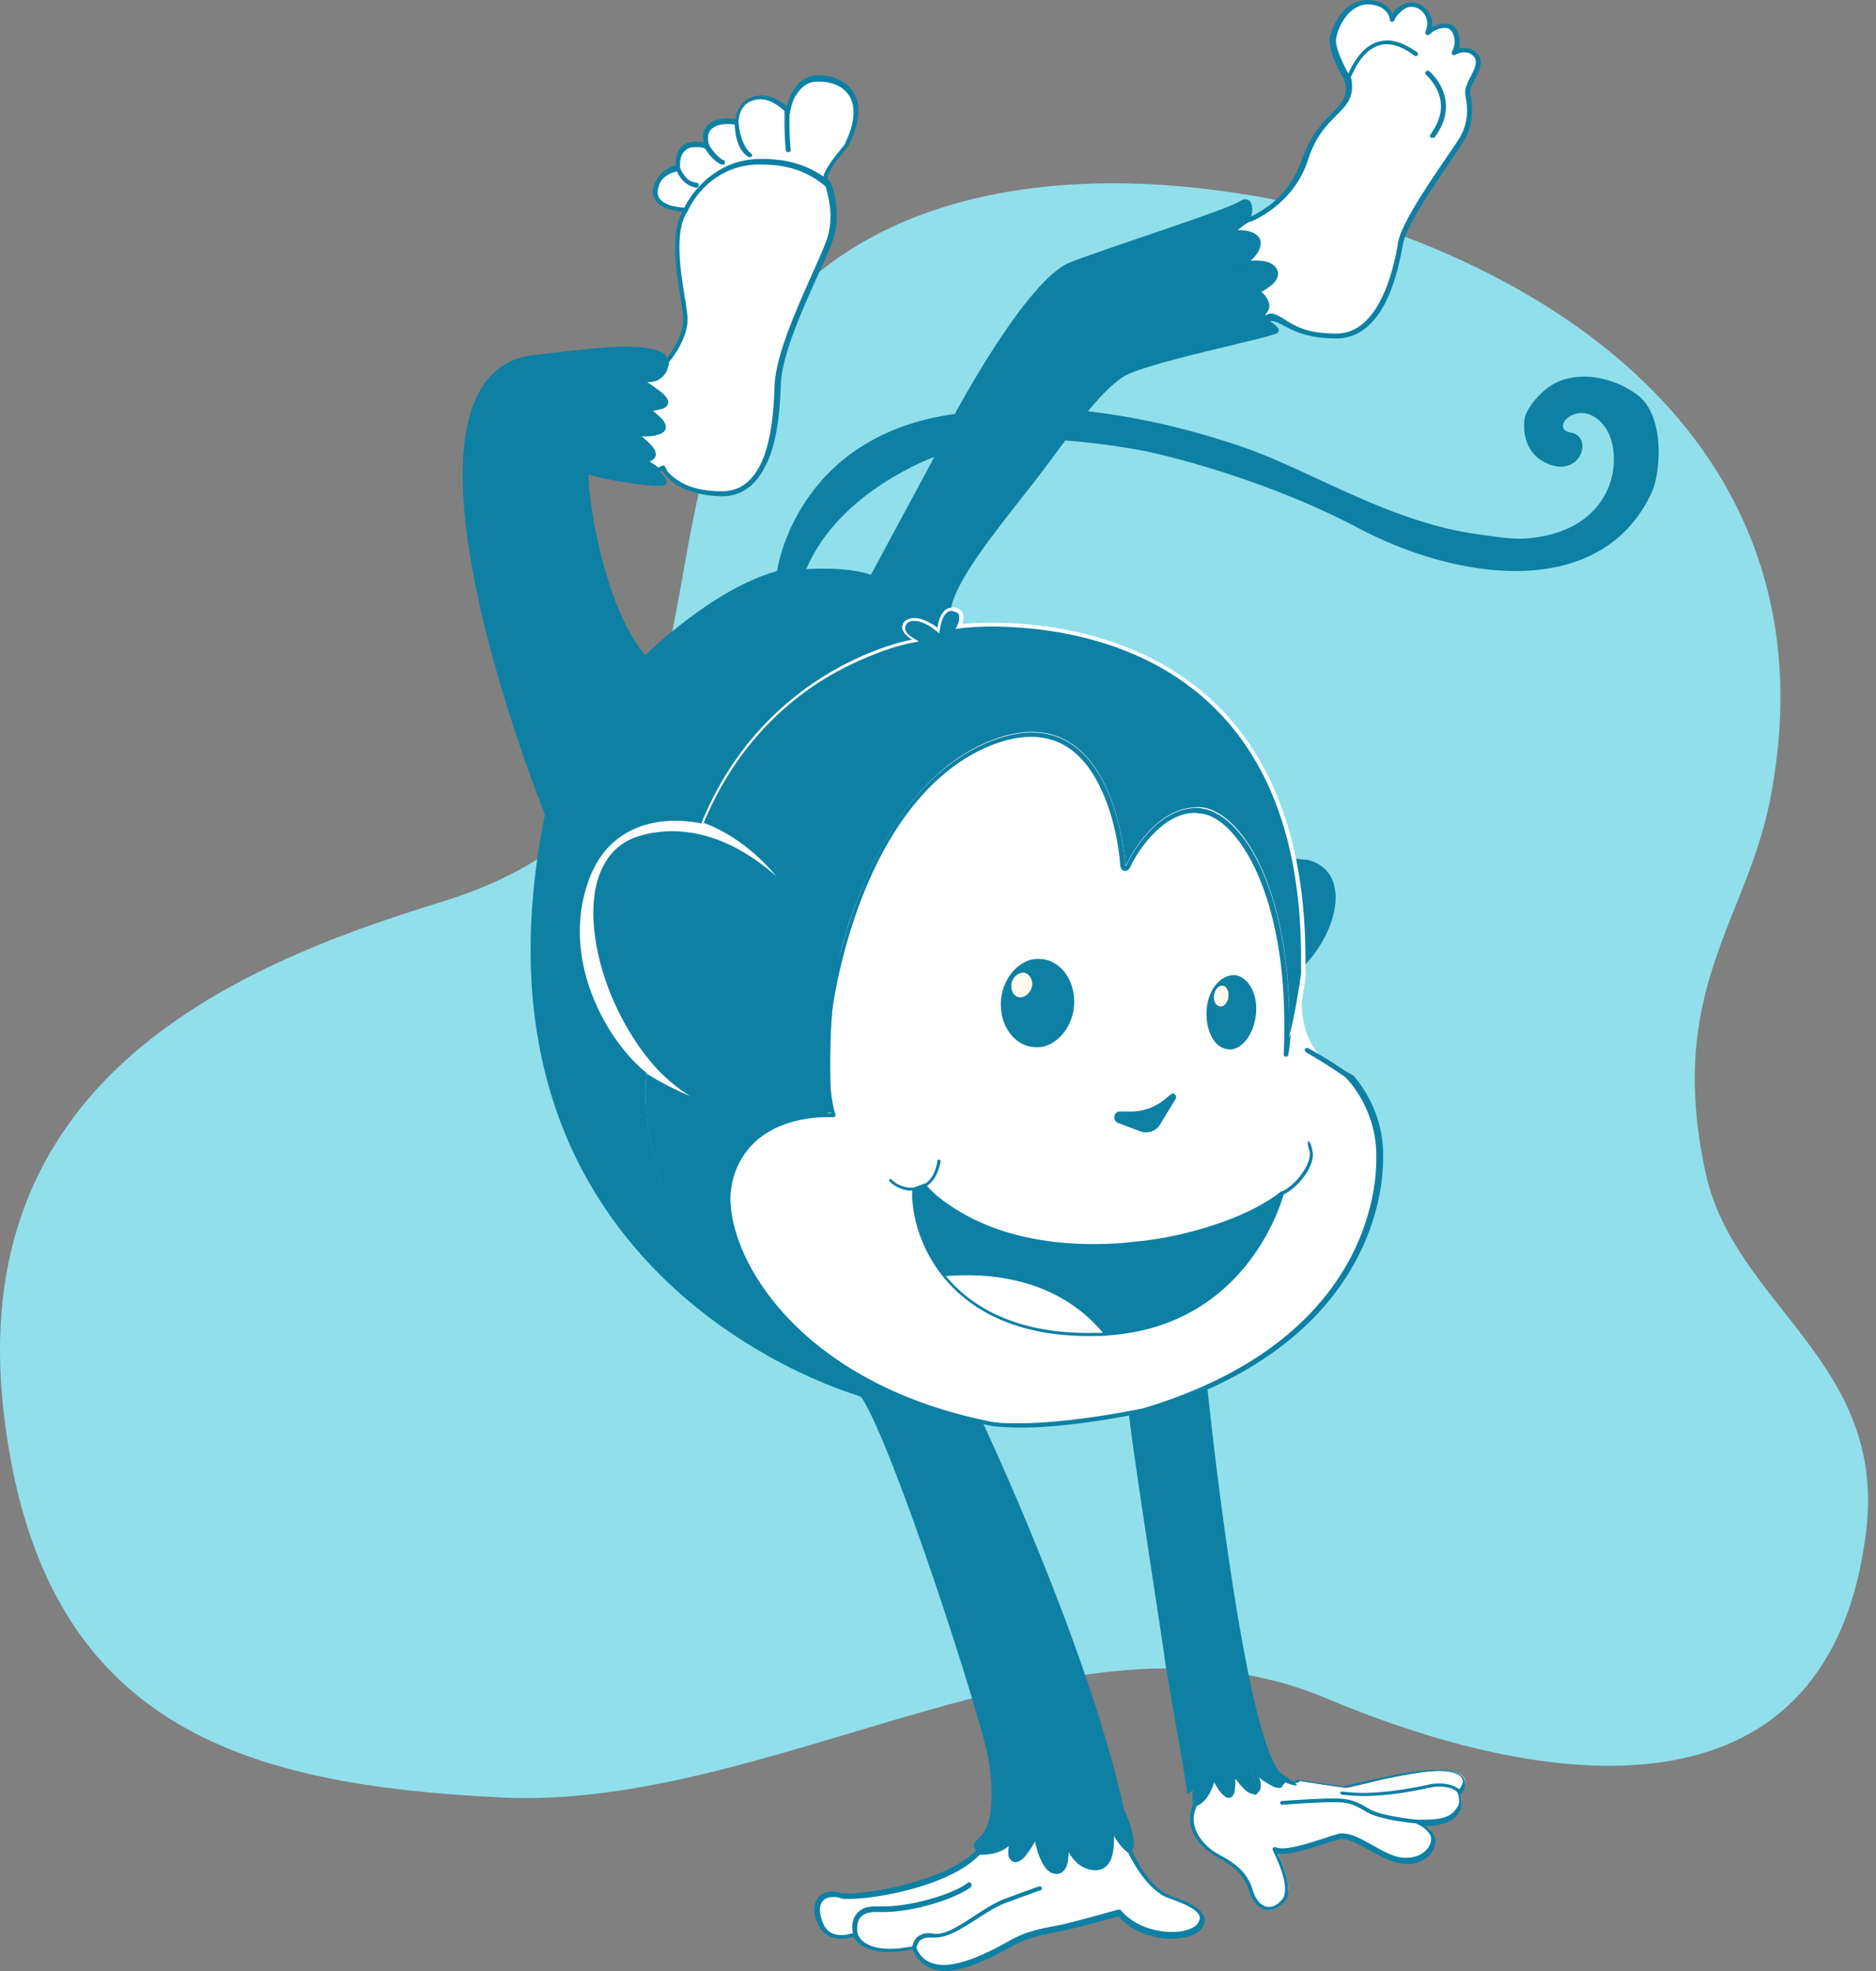 <svg width="216" height="227" viewBox="0 0 216 227" fill="none" xmlns="http://www.w3.org/2000/svg"><rect x="0" y="0" width="216" height="227" fill="#808080" stroke="none"/><path d="M154.189 24.682c-34.353-8.9-62.434-1.068-70.929 22.27-8.514 23.41-1.512 47.264-32.356 56.894-25.28 7.673-54.948 21.202-50.448 59.102 4.276 35.96 27.483 42.582 57.207 44.041 31.627 1.567 65.533-23.854 94.977-11.446 27.333 11.518 58.177 14.081 62.229-19.208 2.371-19.493-15.142-26.008-18.466-41.193-4.611-21.042 4.612-28.928 7.394-42.991 6.889-34.945-16.673-57.553-49.608-67.469z" fill="#91DFEB"/><path d="M139.801 204.522s1.145 2.44 1.789 2.297c.644-.144.501-2.513.501-2.728 0-.072.43.574.931 1.22.572.718 1.216 1.364 1.717 1.149.931-.359-.358-2.728-.358-2.728s1.933 2.297 3.221 1.866c0 0 .501-.143.286-.646 0 0 1.647.718 1.718.144 0 0 4.151.646 5.225.79.429.071 2.29-.503 4.509-1.005 3.65-.862 8.231-1.652 9.233-.144 0 0 .573.861-.501 1.723 0 0-.93-1.22-3.579-.574-2.648.574-6.799 1.292-9.877.789 3.078.503 7.229-.215 9.877-.789 2.649-.575 3.579.574 3.579.574s.501 1.22 0 1.938c-.501.79-1.288 1.723-4.795 1.508 0 0-4.08-.359-5.798-1.364-1.646-1.005-2.433-1.292-4.652-1.149-2.219.072-5.153.359-5.153.359s3.006-.215 5.153-.359c2.219-.143 3.006.072 4.652 1.149 1.646 1.005 5.798 1.364 5.798 1.364s2.004.861 1.932 2.154c-.143 1.292-1.646 2.728-4.08 2.153-2.361-.574-5.081-3.159-6.871-2.728-1.789.431-5.869 2.154-7.372 1.508 0 0 2.291 4.235 1.074 5.887-1.217 1.651-3.078 1.435-3.793-1.077-.716-2.513-2.72-3.518-3.937-4.164-1.217-.646-3.936-2.943-2.505-6.03-.071.143 1.288.071 2.076-3.087zM66.35 96.414v20.173l13.027 11.845 4.652-2.513s-9.376-11.63-9.376-11.773c0-.144-.573-14.932-.358-14.932.215-.072 14.53 3.733 14.887 3.733.358 0 5.225.43 5.225.43s-7.3-7.61-7.443-7.681c-.144-.072-13.313-4.451-13.313-4.451l-7.3 5.169z" fill="#fff"/><path d="M148.032 218.808c-.501.717-1.217 1.148-1.933 1.148-1.002 0-1.861-.789-2.29-2.225-.716-2.369-2.648-3.303-3.793-3.949-1.002-.574-3.007-2.082-3.007-4.379 0-.574.144-1.149.43-1.795.072-.071.143-.143.215-.143l.143-.072c.358-.144 1.217-.646 1.789-2.943 0-.072.143-.144.215-.144.071 0 .215.072.215.144 0 0 .286.574.572 1.076.143.288.358.575.501.718a.764.764 0 0 0 .358.287s.072 0 .072-.143c.143-.287.214-1.005.214-1.508v-.861c0-.072.143-.144.215-.144.215 0 .143.072.215.072.143.144.501.718 1.002 1.292.429.575 1.002 1.005 1.216 1.005h.072c.143-.071.215-.143.215-.43 0-.718-.716-1.939-.644-1.939-.072-.072 0-.215.071-.287.072-.072.215 0 .286.072 0 0 .358.431.931.933.501.431 1.217.862 1.718.862.071 0 .214 0 .286-.072 0 0 .215-.072.143-.144 0-.072 0-.072-.071-.143-.072-.072 0-.144.071-.216.072-.071.143-.071.286-.071 0 0 .788.358 1.217.358h.143c0-.071.072-.143.072-.143.071-.072.143-.072.215-.072 0 0 4.151.646 5.224.718.43 0 2.219-.503 4.366-.933 2.148-.503 4.653-.934 6.585-.934 1.288 0 2.434.216 2.935.934 0 0 .214.287.214.718 0 .359-.143.789-.572 1.22.071.215.143.574.143 1.005 0 .287-.072.646-.215.933-.429.718-1.288 1.652-4.008 1.652.573.358 1.217.933 1.217 1.794v.144c-.143 1.22-1.36 2.441-3.293 2.441-.357 0-.715-.072-1.073-.144-2.291-.502-4.796-2.728-6.442-2.728-.143 0-.214 0-.358.072-1.503.359-4.58 1.651-6.584 1.651h-.43c.43.79 1.217 2.656 1.217 4.164.072.287 0 .79-.286 1.149zm-1.432-6.031c.072-.072.072-.072.143-.072h.072c.215.072.501.144.787.144 1.79 0 4.867-1.22 6.442-1.651.143-.072.358-.072.501-.072 1.932 0 4.437 2.297 6.513 2.728.358.072.644.072.93.072 1.647 0 2.72-1.077 2.792-2.082v-.072c0-.502-.43-.933-.859-1.292-.358-.287-.787-.431-.859-.503-.501-.071-4.151-.359-5.797-1.364-1.432-.861-2.076-1.076-3.579-1.076h-.859c-2.219.071-5.153.287-5.153.287-.072 0-.143 0-.215-.072-.071-.072-.071-.072-.071-.144 0-.071 0-.071.071-.143.072-.072.072-.072.143-.072 0 0 3.006-.215 5.154-.287h.93c1.575 0 2.433.287 3.865 1.148.787.503 2.219.79 3.435 1.005 1.217.216 2.219.288 2.219.288h.931c2.648 0 3.22-.79 3.65-1.436.143-.216.215-.431.215-.718 0-.431-.144-.862-.215-1.005l-.072-.072c-.214-.215-.787-.574-1.932-.574h-.43c-.214 0-.501.072-.787.143h-.072c-1.932.431-4.795.934-7.372.934h-.214c-.788 0-1.646-.072-2.362-.144h-.072s-.071 0-.071-.072c-.072-.072-.072-.072-.072-.143v-.072l.072-.072h.214c.716.072 1.503.144 2.291.144 2.648 0 5.511-.503 7.515-.934.501-.143 1.002-.143 1.36-.143 1.217 0 1.932.431 2.219.646.286-.287.357-.574.429-.79 0-.143 0-.287-.072-.359 0-.071-.071-.143-.071-.143-.286-.503-1.217-.79-2.505-.79-1.861 0-4.295.503-6.442.933-2.147.503-3.865.934-4.509.934h-.071c-.931-.072-4.223-.575-5.082-.718a.814.814 0 0 1-.573.215c-.358 0-.715-.144-1.073-.215-.072.359-.43.502-.501.502-.143.072-.287.072-.43.072-.787 0-1.574-.503-2.147-1.005.143.359.215.646.215 1.005 0 .359-.143.646-.501.861-.072.072-.215.072-.287.072-.644 0-1.216-.646-1.717-1.22-.143-.216-.358-.431-.43-.574v.143c0 .359 0 .862-.071 1.221-.072.358-.143.717-.573.861h-.143c-.286 0-.501-.215-.716-.431-.358-.359-.715-.933-.93-1.364-.644 2.082-1.646 2.585-2.004 2.728-.215.503-.358 1.005-.358 1.508 0 2.01 1.861 3.518 2.791 4.02 1.145.646 3.293 1.651 4.008 4.164.43 1.364 1.146 1.938 1.861 1.938.501 0 1.074-.287 1.575-.933.215-.287.286-.718.286-1.149 0-1.794-1.431-4.379-1.36-4.379-.143-.143-.071-.287 0-.359z" fill="#0E80A4"/><path d="M129.995 162.74c0 1.651 4.08 27.71 4.08 28.069 0 .503 2.576 14.717 2.576 15.435 0 .287.072.287.072.287h.143c.072 0 .072-.071.072-.071l.429-.288-.071.503v.431c0 .502.143.646.286.718a.221.221 0 0 0 .143.071h.072s.071 0 .143-.071c.358-.144 1.217-.646 1.789-2.944l.143-.43.215.502s.358.431.716 1.005c.143.287.358.574.501.718a.771.771 0 0 0 .358.287s.071 0 .071-.143c.143-.288.215-1.005.215-1.508v-.79s0-.215.215-.215c.214.072.143.072.214.072.143.143.501.718.931 1.292.429.574 1.002 1.005 1.216 1.005h.072c.143-.072.215-.144.215-.431 0-.718-.716-1.938-.644-1.938l.429-.215s.358.43.93.933c.501.431 1.217.861 1.718.861.072 0 .215 0 .287-.071 0 0 .214-.072.143-.144 0-.072 0-.072-.072-.144l-.215-.502.573.215s.787.359 1.217.359h.143v-.072c-.072-.143-.501-.43-.931-.718-.429-.287-.787-.502-.787-.502-4.366-3.661-8.589-44.223-8.589-44.582" fill="#0E80A4"/><path d="M107.362 53.125l2.862-5.815-2.862 5.815z" fill="#6F1200"/><path d="M97.413 16.799c3.078-6.174-.93-7.969-3.579-7.682-2.648.287-3.077 3.877-3.077 3.877l-.072-.072c-.071 2.44.072 4.451.072 4.451s-.215-2.01-.072-4.451c-.358-.359-1.86-1.795-3.65-1.436-2.076.36-2.219 2.728-2.219 2.728s.072 2.8 1.575 3.877c-1.503-1.077-1.575-3.877-1.575-3.877s-1.718-.43-2.934.36c-1.217.789-.573 2.368-.573 2.368.859 1.508 1.79 1.867 1.79 1.867s-.931-.287-1.79-1.867c0 0-1.575-.574-2.576.216-1.002.717-.716 2.225-.716 2.225s.5 1.723 2.075 1.938c-1.574-.215-2.075-1.938-2.075-1.938-2.076.43-2.505 2.01-2.505 2.01-1.074 2.8 3.364 2.8 3.364 2.8s2.29-5.24 8.159-5.456c3.22-.072 5.869.646 8.16 2.584l-.215-.646c-.215-.79 2.433-3.876 2.433-3.876z" fill="#fff"/><path d="M87.107 18.666c-5.87.215-8.16 5.456-8.16 5.456-2.29 3.015-.286 10.122-.214 12.563.071 2.44-2.076 4.953-2.076 4.953s-.071 2.37-2.505 2.082c-2.362-.287 6.299 3.159 0 3.374 0 0 2.29 1.292 2.076 2.154-.215.933-3.507.646-3.507.646s4.294 2.8 1.216 3.087c0 0 .788.503 1.718 1.149l.573-.287s1.288 2.871 6.728 3.015c5.51.072 6.226-7.682 6.37-12.492.143-4.81 4.867-13.424 6.012-16.727.93-2.512.214-5.169-.215-6.317-2.147-2.01-4.795-2.728-8.016-2.656zm4.58 12.42c-4.365 2.943-4.938-4.81-4.938-4.81s.573 7.824 4.938 4.81z" fill="#fff"/><path d="M77.158 24.121c-.93-.215-1.933-.79-2.004-2.01 0-.287.071-.574.215-.933.071-.144.5-1.58 2.433-2.154v-.287c0-.574.143-1.436.859-2.01.5-.359 1.002-.43 1.503-.43.358 0 .573.071.859.071 0-.143-.072-.359-.072-.574 0-.503.143-1.22.86-1.651.643-.431 1.359-.503 2.003-.503.358 0 .644.072.86.072.07-.718.572-2.297 2.361-2.656.215 0 .43-.072.573-.072 1.36 0 2.505.79 3.006 1.292.214-1.077 1.002-3.302 3.22-3.59h.573c1.002 0 2.076.288 2.934.934.86.646 1.504 1.723 1.504 3.159 0 1.076-.358 2.44-1.146 4.02l-.071.072s-.573.718-1.217 1.507c-.573.79-1.145 1.795-1.145 2.082 0 0 0 .072 0 0 0 .072.143.287.286.646.072.144 0 .216-.143.287-.072.072-.215.072-.358 0-2.147-1.794-4.509-2.584-7.444-2.584h-.572c-4.223.143-6.585 3.015-7.444 4.45-.286.503-.43.79-.43.79 0 .288-.07.36-.214.36 0 0-.859 0-1.79-.288zm-1.217-2.943c-.071.144-.071.215-.071.215v.072c-.144.287-.144.503-.144.718 0 .79.716 1.22 1.575 1.508.644.143 1.217.215 1.503.215.43-.933 2.863-5.24 8.302-5.456h.573c2.72 0 5.01.646 7.086 2.154 0-.646.644-1.58 1.217-2.37.572-.717 1.073-1.363 1.216-1.507.788-1.58 1.074-2.8 1.074-3.805 0-2.584-2.076-3.518-3.937-3.518h-.5c-1.217.144-1.861 1.005-2.362 1.867-.43.861-.501 1.723-.501 1.723 0 .072-.072.143-.072.143v1.22c0 1.724.143 2.944.143 2.944 0 .072 0 .144-.072.144-.071.072-.143.072-.214.072-.072 0-.143 0-.215-.072-.072-.072-.072-.144-.072-.215 0 0-.143-1.293-.143-3.016V12.78c-.43-.36-1.503-1.364-2.863-1.364-.143 0-.358 0-.5.071-1.861.287-1.933 2.441-1.933 2.441s0 .646.215 1.508c.214.79.572 1.723 1.216 2.225.072.072.072.144.144.144v.072c0 .071 0 .143-.072.143-.072.072-.072.072-.215.072-.071 0-.143 0-.215-.072-1.288-.79-1.502-2.943-1.502-3.661-.215-.072-.502-.072-.86-.072-.5 0-1.145.072-1.646.43-.5.36-.572.79-.572 1.221 0 .431.143.79.143.79.644 1.077 1.288 1.508 1.503 1.651a.221.221 0 0 0 .143.072c.072 0 .143.072.143.143v.216a.153.153 0 0 1-.143.143h-.215c-.071 0-1.002-.359-1.932-1.866-.072 0-.143-.072-.286-.072-.215-.072-.501-.072-.788-.072-.429 0-.858.072-1.145.36-.5.358-.644 1.076-.644 1.579v.43s.143.431.43.79c.286.43.715.862 1.431.933.072 0 .143.072.215.072.071.072.071.072.071.144v.072c0 .071-.071.143-.071.215-.072.072-.144.072-.215.072-1.36-.216-2.004-1.364-2.219-1.867-1.36.287-1.86 1.077-2.004 1.436z" fill="#0E80A4"/><path d="M83.17 57.145h-.07c-4.652-.072-6.442-2.226-6.871-2.943l-.358.143c-.072.072-.215 0-.286 0a29.354 29.354 0 0 0-1.647-1.148c-.071-.072-.143-.144-.143-.288 0-.143.144-.215.215-.215.787-.072.859-.287.859-.359 0-.215-.501-.861-1.074-1.364-.572-.502-1.145-.861-1.145-.861-.071-.072-.143-.216-.071-.288.071-.143.143-.215.286-.143h1.073c.502 0 1.074 0 1.504-.144.429-.071.715-.287.644-.359v-.072c0-.215-.43-.79-.93-1.148-.502-.36-1.003-.646-1.003-.646a.545.545 0 0 1-.143-.287c0-.144.143-.216.286-.216.86 0 1.432-.143 1.718-.215.358-.144.358-.215.358-.287.072-.144-.43-.646-1.002-1.077-.573-.43-1.217-.79-1.575-1.077-.071-.072-.214-.144-.214-.359 0-.144.143-.287.214-.287.072 0 .144-.072.287-.072h.643c.93 0 1.288-.43 1.574-.933.215-.43.287-.933.287-.933 0-.072 0-.144.071-.144 0 0 .501-.574 1.002-1.508.501-.861 1.002-2.081 1.002-3.158v-.144c-.071-1.508-.93-5.025-.93-8.184 0-1.723.286-3.374 1.145-4.523.215-.43 2.577-5.384 8.374-5.6h.573c3.006 0 5.582.79 7.801 2.657l.072.143c.286.79.644 2.154.644 3.805a9.4 9.4 0 0 1-.43 2.728c-1.216 3.375-5.869 11.99-6.012 16.656-.071 2.369-.286 5.527-1.216 8.112-1.002 2.656-2.649 4.738-5.512 4.738zm-6.37-2.943c.215.287.502.574 1.002.933.93.718 2.577 1.436 5.297 1.436h.071c2.505 0 4.008-1.795 4.867-4.236.86-2.44 1.074-5.6 1.145-7.969.215-4.881 4.867-13.496 6.013-16.799a8.15 8.15 0 0 0 .43-2.584c0-1.436-.359-2.8-.573-3.518-2.148-1.794-4.438-2.512-7.373-2.512h-.572v-.287.287c-4.223.143-6.585 3.015-7.444 4.45-.286.503-.43.79-.43.79v.072c-.786 1.005-1.001 2.585-1.001 4.236 0 3.087.859 6.533.93 8.112v.144c0 2.297-1.789 4.522-2.147 4.953 0 .215-.071.646-.286 1.077-.286.574-.93 1.22-2.076 1.22h-.143c.215.144.573.36.93.647.716.502 1.432 1.005 1.504 1.65 0 .36-.287.647-.716.79-.286.072-.644.144-1.074.216.143.072.215.143.358.287.501.43 1.145.933 1.145 1.58v.143c-.143.502-.572.646-1.073.79-.501.143-1.074.143-1.575.143h-.143c.143.072.286.215.43.36.572.502 1.216 1.076 1.216 1.722 0 .359-.286.646-.716.79.287.215.645.43 1.002.718l.43-.216c.143-.072.286 0 .358.144l.214.43zm34.856-4.595l-1.074-2.082c4.08-.646 7.659-.718 11.738-.43 6.943.502 13.742 2.01 20.327 4.235 2.147.718 4.151 1.58 6.227 2.512 6.942 3.16 13.599 6.605 21.257 7.682 1.718.215 3.579.574 5.296.502 11.094-.646 11.81-10.337 9.019-13.28-2.72-3.016-6.156.645-3.579 1.076 2.577.43 1.217 5.025-2.434 3.661-3.721-1.363-2.862-5.456-2.862-5.456.501-1.507 2.075-3.158 3.435-3.876 3.078-1.58 7.086-.575 9.662 1.436 3.006 2.44 2.577 8.758 1.503 11.127-5.725 12.348-21.972 10.338-33.782 4.092-11.809-6.246-24.406-8.83-24.406-8.83s-12.454-2.513-18.681-.79l-1.646-1.58z" fill="#0E80A4"/><path d="M169.773 6.39c-1.073-1.15-2.433-.288-2.433-.288.572-.718.429-2.872-.788-3.087-1.288-.143-2.218.79-2.218.79.715-1.867-.644-3.374-2.004-3.23-1.36.071-2.219 1.722-2.219 1.722-.072-1.364-1.575-1.795-1.575-1.795-3.077-1.076-4.867 2.01-5.225 3.734-.357 1.579 1.36 4.379 1.718 4.881.859-2.225 3.149-6.245 7.73-2.8-4.581-3.374-6.871.575-7.73 2.8 0 .072.072.072.072.072 1.002 3.733-3.078 3.59-4.939 9.333-1.646 5.097-6.441 6.963-6.656 6.963-1.288.862-2.004 1.436-2.004 1.436s2.648-.287 3.078.934c.429 1.005-1.146 2.44-1.79 2.8.716-.144 3.006-.431 3.722.502.93 1.292-2.004 2.584-2.004 2.584s2.433 1.508.143 3.015c0 0 .573-.071 1.36.144l-.286-.144c2.075-.43 2.648 1.867 8.016 1.867s6.942-7.969 7.372-10.697c.429-2.728 5.869-9.979 7.014-11.917 1.217-2.01.93-4.092.644-5.24-.215-1.15 2.076-3.231 1.002-4.38zm-4.867 9.188c3.078-4.235-.644-7.25-.644-7.25s3.793 3.015.644 7.25z" fill="#fff"/><path d="M146.297 36.972c0 .072 0 .072 0 0-.071.215-.214.287-.357.215-.501-.143-.859-.143-1.074-.143h-.215c-.143 0-.286-.072-.286-.144-.072-.143 0-.215.143-.287.716-.43.859-.79.859-1.149s-.215-.718-.501-1.005c-.286-.287-.501-.43-.501-.43-.072-.072-.143-.144-.143-.216 0-.072.071-.215.143-.215 0 0 .501-.216 1.074-.646.572-.36 1.002-.862 1.002-1.22 0-.144 0-.216-.144-.36-.286-.43-1.073-.574-1.86-.574-.645 0-1.217.072-1.575.144-.143 0-.286-.072-.286-.144-.072-.144 0-.287.143-.36.501-.286 1.789-1.435 1.718-2.224 0-.072 0-.144-.072-.288-.143-.574-1.432-.79-2.219-.79h-.644c-.143 0-.215-.071-.286-.143-.072-.144 0-.215.071-.287 0 0 .716-.575 2.004-1.436 0-.072.072-.072.143-.072.072 0 .072 0 .144-.072.143-.071.358-.143.644-.287.501-.215 1.145-.646 1.861-1.148 1.431-1.077 2.934-2.8 3.793-5.241.859-2.584 2.147-4.02 3.221-5.169 1.073-1.077 1.861-1.795 1.861-3.015 0-.287-.072-.574-.143-.933V9.26c-.287-.503-1.718-2.872-1.718-4.595 0-.143 0-.359.071-.502.358-1.508 1.647-4.092 4.223-4.164.43 0 .859.072 1.36.215 0 0 1.145.36 1.575 1.364.358-.502 1.073-1.22 2.075-1.292h.143c1.217 0 2.362 1.077 2.362 2.513v.359c.358-.216.859-.431 1.432-.431h.358c1.002.144 1.36 1.22 1.36 2.154 0 .215 0 .502-.072.718.143-.072.358-.072.644-.072.501 0 1.074.143 1.503.718l-.215.215.215-.215c.286.287.358.646.358.933 0 1.22-1.288 2.656-1.217 3.446v.143c.143.503.215 1.22.215 2.01a6.77 6.77 0 0 1-.93 3.446c-1.217 2.01-6.585 9.261-7.015 11.846-.501 2.728-1.932 10.84-7.658 10.912-5.01 0-6.155-2.01-7.587-2.01zm7.516 1.436c5.081.071 6.727-7.754 7.157-10.482.501-2.871 5.869-10.05 7.086-12.06a6.022 6.022 0 0 0 .858-3.16c0-.717-.143-1.363-.214-1.866v-.287c.071-1.149 1.288-2.513 1.216-3.446a.817.817 0 0 0-.214-.574c-.358-.43-.788-.503-1.145-.503-.287 0-.501.072-.716.144-.215.072-.286.144-.286.144-.144.071-.287.071-.358-.072-.072-.072-.072-.216 0-.36.143-.215.286-.645.286-1.076 0-.79-.358-1.508-.93-1.58h-.287c-.501 0-.93.216-1.217.36-.286.215-.429.358-.429.358-.072.072-.215.144-.358.072s-.143-.215-.143-.359c.143-.359.215-.646.215-.933 0-1.149-.931-1.938-1.79-1.938h-.071c-.573 0-1.074.43-1.432.79-.357.358-.501.79-.501.79a.538.538 0 0 1-.286.143c-.143 0-.215-.144-.215-.216-.071-.574-.357-.933-.715-1.22-.358-.287-.644-.36-.644-.36-.43-.143-.788-.214-1.146-.214-2.075 0-3.364 2.297-3.65 3.733 0 .143-.071.215-.071.359 0 1.148.93 2.943 1.431 3.876.716-1.58 2.076-3.805 4.438-3.805h.286c.93.072 2.004.503 3.221 1.364a.224.224 0 0 1 .071.144v.072c0 .072 0 .143-.071.143-.072.072-.072.072-.144.072-.071 0-.143 0-.214-.072-1.217-.933-2.291-1.292-3.149-1.292h-.215c-2.076.144-3.293 2.297-3.937 3.805.143.43.143.79.143 1.149 0 1.507-.93 2.369-2.004 3.445-1.073 1.077-2.29 2.441-3.077 4.954-1.289 3.948-4.366 5.959-5.869 6.748-.43.216-.716.36-.931.36-.572.358-1.002.717-1.288.933.859 0 2.147.143 2.577 1.076.071.144.071.288.071.431 0 .79-.572 1.508-1.145 2.01h.644c.859 0 1.79.144 2.291.862.143.215.214.43.214.646 0 .718-.644 1.292-1.216 1.651-.287.215-.501.359-.716.43.358.288.859.862.93 1.58 0 .359-.143.718-.501 1.077h.215s.072 0 .072-.072c.214-.072.429-.072.572-.072 1.718.431 2.434 2.298 7.301 2.298zm10.95-22.542c-.071-.072-.071-.144-.143-.216 0-.072 0-.072.072-.143.859-1.22 1.216-2.298 1.216-3.23 0-1.15-.429-2.011-.859-2.657a5.078 5.078 0 0 0-.858-1.005c-.072-.072-.072-.144-.072-.216 0-.071 0-.143.072-.143.071-.144.286-.144.357-.072 0 0 1.933 1.58 1.933 4.092v.072c0 1.005-.358 2.225-1.288 3.446-.072.072-.072.072-.144.072h-.286zM84.315 135.755c1.217-4.451 4.58-6.246 7.444-6.892-3.579-.072-10.307-.861-17.32-5.241 0 0-3.222 22.183 24.692 37.259 5.368 2.01 13.957 2.872 13.957 2.872.429.072.93.215 1.431.287-24.049-4.738-32.065-21.322-30.204-28.285zm65.776-24.48c4.079-4.164 5.439-10.841.644-12.205-.143-.071-.286-.071-.501-.071-.43-.072-.787-.072-1.217-.144-6.37-31.013-38.506-26.778-38.506-26.778.93-2.153-.93-2.01-.93-2.01s-1.217-.143-1.575 2.298c0 0-2.29-1.939-3.722-.79 0 0-1.073.933.787 2.153 0 0-16.82 2.872-24.263 21.178 0 0 12.812 3.518 14.673 22.327 0 0 3.22-24.696 17.964-31.372 14.744-6.677 15.89 13.64 15.89 13.64s.286 1.077.858-.144c.573-1.22 3.794-6.748 8.303-6.102 2.076.288 4.437 2.37 6.37 6.246-4.151 1.364-7.157 4.236-7.157 4.236-1.79 1.507-2.935 3.589-1.074 4.092.286.071.716.143 1.145.143 1.575 0 2.505.072 3.006.216.573.215.644.502.644 1.22.072.646-1.073 4.092 1.146 4.954.715.287 1.717.287 3.22-.144.788-.287 1.575-.718 2.291-1.149.214 2.513.214 5.241.071 8.184 0 0 1.002-2.01 2.004-9.26 0 .071-.071.143-.071.143v-.861z" fill="#0E80A4"/><path d="M147.801 121.253c.071-1.22.071-2.369.071-3.445 0-15.651-5.654-23.835-9.591-24.266-.214 0-.429-.071-.644-.071-3.936 0-6.871 4.881-7.372 6.03-.214.43-.358.718-.715.718-.287 0-.43-.215-.501-.359-.072-.144-.072-.287-.072-.287s-.215-3.733-1.646-7.394c-1.432-3.734-3.937-7.323-8.589-7.323-1.503 0-3.292.359-5.368 1.292-7.229 3.23-11.738 11.056-14.386 18.019-2.648 6.964-3.436 13.138-3.436 13.138h-.572c-1.432-13.999-8.875-19.455-12.525-21.322-1.217-.646-2.004-.79-2.004-.79l-.287-.071.143-.287c6.657-16.368 20.828-20.46 23.906-21.178-.573-.503-.788-.934-.716-1.292 0-.575.358-.862.429-.934.358-.287.788-.43 1.217-.359 1.002 0 2.004.575 2.505.933.43-1.866 1.432-2.153 1.79-2.081h.071c.143 0 .501 0 .787.143.358.144.645.503.645 1.077 0 .215-.072.43-.144.718.573-.072 1.79-.144 3.436-.144 5.01 0 14.028.862 21.758 6.102 7.802 5.241 14.315 15.005 14.315 32.593v1.723h.071c-1.002 7.251-2.004 9.333-2.075 9.333l-.501-.216zm-9.376-28.285c4.509.646 10.02 9.046 10.02 24.84v1.579-.072c.358-1.364.859-3.661 1.36-7.179v-1.795c0-34.89-25.623-38.12-35.5-38.192-2.362 0-3.794.216-3.794.216l-.501.071.215-.43c.215-.431.215-.718.215-.934 0-.359-.144-.502-.358-.574-.215-.072-.43-.144-.573-.144-.071 0-.93-.071-1.288 2.082l-.072.503-.358-.287s-.357-.287-.787-.575c-.501-.287-1.145-.574-1.718-.574-.358 0-.644.072-.859.287 0 0-.071.072-.071.144a.547.547 0 0 0-.143.359c0 .287.143.718 1.002 1.22l.572.359-.715.144s-1.002.143-2.72.718c-1.718.574-4.008 1.507-6.585 2.943-5.081 2.943-11.022 8.112-14.744 17.086 1.861.646 12.024 4.882 14.386 20.604 1.074-5.887 5.368-24.05 17.822-29.721 2.076-.934 3.936-1.364 5.583-1.364 4.938 0 7.658 3.876 9.089 7.681 1.36 3.59 1.647 7.18 1.647 7.538v.072s0 .072.071.072c.072-.072.143-.216.215-.36.572-1.22 3.435-6.245 7.873-6.317.215-.072.429 0 .716 0zm-43.016 24.265h.287-.287z" fill="#fff"/><path d="M74.438 123.55c-4.652-3.733-9.948-13.137-6.656-22.183 3.292-9.045 12.955-6.532 12.955-6.532C88.18 76.528 105 73.656 105 73.656c-1.933-1.22-.788-2.153-.788-2.153 1.432-1.077 3.722.79 3.722.79.358-2.441 1.575-2.298 1.575-2.298.787-4.02 7.157-11.2 11.094-16.512 3.936-5.312 6.226-8.399 8.66-10.05 2.433-1.651 17.106-4.523 17.822-5.097.572-.431-.501-1.149-1.074-1.436-.787-.215-1.36-.144-1.36-.144 2.29-1.435-.143-3.015-.143-3.015s2.934-1.364 2.004-2.584c-.716-1.005-2.935-.718-3.722-.503-.071.072-.143.072-.215.072-.071 0 0 0 .215-.072.644-.359 2.219-1.794 1.789-2.8-.429-1.148-3.077-.933-3.077-.933s.716-.574 2.004-1.436l.071-.071c.072-.072.144-.144.215-.144.716-.718.501-3.087-1.073-2.082-1.718 1.077-14.53 5.097-19.54 7.036-5.01 2.01-13.241 17.445-13.241 17.445-18.394 2.512-20.47 18.09-20.47 18.09-7.515 2.082-15.245 9.764-15.245 9.764S67.567 82.415 62.7 94.045c-10.807 53.914 36.43 66.764 36.43 66.764-27.913-15.075-24.692-37.259-24.692-37.259zm33.138-70.928l-7.3 13.568c-2.863-1.005-7.444-.646-7.444-.646 3.794-9.045 14.744-12.922 14.744-12.922z" fill="#0E80A4"/><path d="M127.76 209.698s1.002 5.313-1.646 5.313c-2.648 0-3.579-3.518-3.579-3.518s.716 3.877-1.002 3.949c-1.718.071-2.362-4.308-2.362-4.308s-1.288 3.087-2.362 3.015c-1.073-.071-.071-2.871-.071-2.871-1.074 2.369-4.008 2.01-4.008 2.01-3.579 3.948-14.1 5.6-16.033 5.025-1.932-.574-3.292.79-2.218 3.231 1.073 2.441 4.008 1.22 4.008 1.22s-.93-3.158 2.648-3.015c3.579.215 8.803-1.436 10.521-2.8-1.718 1.364-6.942 3.015-10.521 2.8-3.579-.215-2.648 3.015-2.648 3.015 1.217 2.872 6.871 1.508 6.871 1.508s0-1.795 2.218-1.364c2.219.359 5.583-3.015 8.303-3.949 2.72-1.005 3.936-1.435 3.936-1.435s-1.216.43-3.936 1.435c-2.72 1.005-6.084 4.308-8.303 3.949-2.218-.359-2.218 1.364-2.218 1.364 1.503 4.738 8.517.933 11.094-.574 2.576-1.508 4.795-1.508 6.871-2.011a521.218 521.218 0 0 1 5.654-1.507c2.72 3.23 8.374 3.159 9.304 1.507.931-1.651-1.217-2.44-3.722-3.374-2.433-.933-4.365-5.025-4.365-5.025h.071c-1.718-1.077-2.505-3.59-2.505-3.59z" fill="#fff"/><path d="M105.071 224.487c-.429.072-1.503.287-2.648.287-1.503 0-3.292-.287-4.151-1.723-.286.072-.859.216-1.432.216-.93 0-2.075-.359-2.648-1.651-.286-.646-.43-1.221-.43-1.723 0-.646.216-1.149.573-1.508.358-.359.86-.574 1.503-.574.287 0 .573.072.86.143.214.072.572.072 1.001.072 3.293 0 11.738-1.723 14.744-5.025.072-.072.143-.072.215-.072h.358c.787 0 2.576-.215 3.364-1.866.071-.144.215-.216.358-.144.143.072.214.215.143.359 0 0-.43 1.149-.43 1.938 0 .216 0 .359.072.503.072.072.072.143.143.143h.072c.286.072.93-.646 1.36-1.364.429-.718.715-1.435.715-1.435.072-.144.143-.216.287-.144.143 0 .214.144.214.215 0 0 .143 1.077.501 2.154s.931 2.01 1.503 2.01h.072c.358 0 .501-.215.716-.574.143-.359.214-.933.214-1.436 0-.861-.143-1.651-.143-1.651 0-.144.072-.287.215-.287.143 0 .286.071.358.215 0 0 .215.862.787 1.723.573.861 1.36 1.651 2.577 1.651.644 0 1.002-.359 1.216-.861.287-.575.358-1.364.358-2.082 0-1.077-.214-2.082-.214-2.082 0-.144.071-.287.214-.287.143 0 .287.071.358.215 0 0 .143.574.573 1.292.358.718.93 1.58 1.718 2.01.071.072.143.144.143.216v.072c.143.287.572 1.076 1.145 2.01.787 1.148 1.861 2.369 3.006 2.8 2.004.789 4.008 1.435 4.08 2.871 0 .287-.072.574-.287.862-.501.861-1.861 1.22-3.435 1.292-2.076 0-4.581-.718-6.227-2.585-.716.216-3.65 1.005-5.44 1.436-2.075.574-4.222.574-6.799 2.01-1.718.934-5.153 2.872-7.945 2.872h-.071c-1.432-.215-2.792-.862-3.436-2.513zm3.507 1.795c2.577 0 6.012-1.867 7.659-2.8 2.648-1.507 4.938-1.507 6.942-2.082 2.076-.502 5.583-1.507 5.583-1.507.071 0 .215 0 .286.071 1.503 1.795 3.937 2.513 5.869 2.513 1.503 0 2.648-.431 3.006-1.005.143-.215.215-.431.215-.574.072-.862-1.646-1.651-3.722-2.369-2.648-1.077-4.509-5.169-4.509-5.169-.716-.503-1.217-1.221-1.646-1.939v.431c0 .79-.072 1.58-.358 2.297-.286.647-.859 1.221-1.718 1.221-1.574 0-2.576-1.077-3.149-2.082 0 .574-.071 1.149-.215 1.579-.214.503-.572.934-1.145.934h-.071c-1.146-.072-1.647-1.293-2.076-2.369-.143-.503-.286-1.005-.358-1.364-.143.215-.286.502-.429.717-.501.718-1.002 1.58-1.79 1.652h-.071c-.286 0-.501-.216-.644-.431-.143-.215-.143-.503-.143-.718 0-.215 0-.503.071-.718-1.002.862-2.29 1.005-3.006 1.005h-.358c-3.292 3.518-11.666 5.097-15.03 5.097-.501 0-.859 0-1.145-.143-.287-.072-.501-.072-.716-.072-.93 0-1.503.502-1.503 1.507 0 .431.143.934.358 1.508.5 1.149 1.36 1.364 2.147 1.364.501 0 1.002-.144 1.288-.215 0-.144-.071-.431-.071-.646 0-.503.071-1.077.5-1.58.144-.215.43-.431.716-.574.358-.215.931-.287 1.503-.287h.859c3.436 0 8.231-1.508 9.734-2.728a.218.218 0 0 1 .287 0l.071.072c.072.071.072.143.072.215 0 .072-.072.143-.072.215-.071.072-.143.072-.215.144-1.86 1.292-6.441 2.728-9.877 2.728h-.859c-.858 0-1.36.215-1.646.502-.43.359-.5.934-.5 1.364v.216c0 .287.07.43.07.502.573 1.292 2.22 1.651 3.723 1.651 1.145 0 2.147-.215 2.576-.287 0-.143.072-.359.215-.646.215-.431.787-.861 1.646-.861.143 0 .358 0 .573.071h.286c2.004.072 5.225-3.015 7.873-4.02 2.72-1.005 3.937-1.436 3.937-1.436h.214c.072 0 .143.072.143.144v.144c0 .071-.071.143-.143.143 0 0-1.216.431-3.936 1.436-2.505.861-5.654 3.948-8.088 4.02h-.859c-.429 0-.716.144-.93.287-.143.072-.215.216-.287.359-.071.144-.071.216-.143.288a.734.734 0 0 1-.071.215c.572 1.436 1.646 1.938 3.077 2.01zm18.896-16.512l.286-.071-.286.071zM67.853 54.632c.43.359 8.303 1.795 8.804 1.149.43-.646-.93-1.651-.93-1.651h.071a20.245 20.245 0 0 0-1.718-1.15c3.078-.286-1.216-3.086-1.216-3.086s3.292.287 3.507-.646c.214-.933-2.076-2.154-2.076-2.154 6.299-.215-2.362-3.59 0-3.374 2.362.287 2.505-2.082 2.505-2.082.286-1.292-2.362-1.795-5.296-1.723-2.935.072-10.88 1.077-10.88 1.077-17.75 3.948 2.22 53.053 2.22 53.053 4.866-11.702 11.523-18.522 11.523-18.522-5.368-6.102-7.014-21.25-6.514-20.89z" fill="#0E80A4"/><path d="M113.803 202.52c.787 4.738.286 8.04-1.073 9.117-1.36 1.077 0 1.651 0 1.651s2.934.359 4.008-2.01c0 0-1.002 2.8.071 2.872 1.074.072 2.362-3.015 2.362-3.015s.644 4.451 2.362 4.307c1.718-.072 1.002-3.948 1.002-3.948s.931 3.517 3.579 3.517 1.646-5.312 1.646-5.312.787 2.512 2.362 3.517c1.288-.646-.716-4.881-.716-4.881-4.08-18.737-16.319-44.654-16.319-44.654s-8.66-.789-13.956-2.871c3.793 5.743 13.813 36.9 14.672 41.71z" fill="#0E80A4"/><path d="M150.377 112.064c-1.002 7.251-2.004 9.261-2.076 9.333.072-.072 1.074-2.082 2.076-9.333zm-16.176-17.301c-2.075 1.507-3.507 3.948-3.865 4.738-.214.43-.357.718-.715.718.358 0 .501-.287.715-.718.358-.79 1.718-3.23 3.865-4.738zm3.865-1.293h.287c3.936.503 9.59 8.615 9.59 24.265 0 1.077 0 2.226-.071 3.375.071-1.149.071-2.298.071-3.375 0-15.65-5.654-23.834-9.59-24.265h-.287zm-15.96-7.968c2.648 1.22 4.294 3.876 5.296 6.604 1.431 3.734 1.575 7.395 1.646 7.395 0 0 .072.143.072.287 0 .072.071.072.071.144-.071-.072-.071-.144-.071-.144-.072-.144-.072-.287-.072-.287v-.072s-.215-3.733-1.646-7.394c-1.074-2.657-2.72-5.313-5.296-6.533zm-6.156-.287a15.69 15.69 0 0 0-2.505.933c-7.229 3.302-11.666 10.768-14.243 17.517a51.29 51.29 0 0 0-1.718 5.384c.43-1.508 1.003-3.159 1.647-4.882 2.648-6.963 7.085-14.789 14.386-18.02a12.94 12.94 0 0 1 2.433-.932z" fill="#8F4C1D"/><path d="M128.762 107.039s.072 0 .072.072c0-.072-.072-.072-.072-.072z" fill="#F0C070"/><path d="M142.863 30.582c-.072 0-.072.072-.144.072.072 0 .144 0 .144-.072.071 0 .071 0 0 0 .071 0 .071 0 0 0z" fill="#300100"/><path d="M150.163 111.992c-1.003 7.251-2.005 9.261-2.005 9.261.859-18.019-5.224-27.424-9.733-27.998-4.51-.646-7.73 4.882-8.303 6.102-.572 1.221-.859.144-.859.144s-1.145-20.317-15.889-13.64c-14.744 6.676-17.678 30.367-17.678 30.367s-.93 7.538.429 12.132c0 0-9.59-.789-11.81 7.323-1.86 7.035 6.156 23.547 30.204 28.213 6.442.862 17.464-1.579 17.464-1.579 28.915-8.687 26.983-29.721 26.983-29.721-.143-5.241-3.221-8.471-3.722-8.974l-.071-.072c-7.873-2.656-4.509-12.85-5.01-11.558z" fill="#fff"/><path d="M155.817 123.838c1.002 1.148 3.292 4.235 3.435 8.758v.862c0 4.02-1.574 21.465-27.269 29.146 0 0-8.088 1.795-14.458 1.795-1.073 0-2.147-.072-3.077-.144-21.973-4.235-30.705-18.306-30.705-26.275 0-.861.072-1.579.286-2.225 1.861-6.964 9.019-7.538 11.309-7.538h.358c-.501-1.938-.644-4.164-.644-6.246 0-3.087.357-5.671.357-5.671s2.935-23.834 17.822-30.583c2.076-.933 3.937-1.364 5.583-1.364 4.938 0 7.658 3.877 9.089 7.682 1.36 3.59 1.647 7.179 1.647 7.538v.072s0 .071.071.071a.768.768 0 0 0 .215-.359c.572-1.22 3.435-6.245 7.873-6.317.215 0 .501 0 .716.072 4.509.646 10.02 9.045 10.02 24.839v1.579-.071c.358-1.364-.072 2.081-.143 2.081-.072.144-.215.144-.287.144-.143 0-.214-.144-.214-.287.071-1.221.071-2.369.071-3.446 0-15.65-5.654-23.834-9.591-24.265-.214 0-.429-.072-.644-.072-3.936-.072-6.871 4.882-7.372 5.959-.214.43-.358.718-.715.718-.287 0-.43-.216-.501-.36-.072-.143-.072-.287-.072-.287v-.071s-.215-3.733-1.646-7.395c-1.432-3.733-3.937-7.322-8.589-7.322-1.503 0-3.292.359-5.368 1.292-7.229 3.302-11.666 10.769-14.243 17.517-2.576 6.748-3.292 12.635-3.292 12.635s-.358 2.584-.358 5.599c0 2.154.143 4.595.716 6.462 0 .071 0 .215-.072.215-.072.072-.143.072-.215.072h-.715c-2.22 0-9.018.574-10.808 7.179-.143.646-.286 1.364-.286 2.153 0 7.61 8.517 21.537 30.204 25.773.93.144 1.932.144 3.006.144 3.149 0 6.728-.431 9.519-.862 2.791-.431 4.795-.861 4.795-.861 25.409-7.61 26.84-24.768 26.84-28.645v-.789c-.143-5.097-3.149-8.328-3.65-8.759-2.362-1.651-4.438-2.799-4.438-2.799-.071-.072-.143-.144-.143-.216v-.143c.072-.144.215-.144.358-.144.215.144 2.147 1.149 4.294 2.656" fill="#0E80A4"/><path d="M141.574 112.351c-1.217.287-2.291 1.58-2.577 3.374-.358 2.298.501 4.595 2.004 5.026.286.071.644.143.93.071 1.146-.215 2.219-1.579 2.577-3.374.501-2.369-.429-4.594-2.004-5.097a2.03 2.03 0 0 0-.93 0z" fill="#0E80A4"/><path d="M141.359 115.151c-.215.646-.716.934-1.145.646-.43-.215-.573-.933-.358-1.507.215-.646.716-.933 1.145-.718.43.287.573 1.005.358 1.579z" fill="#FFFAED"/><path d="M118.813 110.485c-1.717.431-3.149 2.082-3.507 4.236-.429 2.799 1.074 5.384 3.364 5.815a4.834 4.834 0 0 0 1.432 0c1.717-.431 3.149-2.082 3.507-4.236.429-2.8-1.074-5.384-3.364-5.815a4.767 4.767 0 0 0-1.432 0z" fill="#0E80A4"/><path d="M118.742 113.859c-.286.718-1.002 1.149-1.574.933-.645-.215-.859-1.076-.645-1.794.287-.718 1.002-1.149 1.575-.934.644.288.93 1.077.644 1.795z" fill="#FFFAED"/><path d="M95.767 128.073s-5.44 1.077-6.227 1.149c-4.294.431-10.593-2.297-14.315-6.605-3.292-3.805-5.725-8.974-6.584-13.927-1.145-6.677.787-11.343 5.224-12.492l.86-.215c12.31-2.369 20.97 12.42 21.113 12.563l1.79-1.794c-2.863 7.753-1.861 21.321-1.861 21.321s-.43.144-6.585 1.364l6.585-1.364zm33.066-.072h1.36a6.18 6.18 0 0 0 3.865-1.364l.788-.646c.357-.215.715.216.501.575l-1.79 2.943c-.429.718-1.36 1.077-2.219.79l-2.648-1.005c-.572-.287-.501-1.149.143-1.293zm18.824 9.621l-.286-.072c-6.155 4.738-16.175 5.671-16.175 5.671-17.894 1.939-24.764-6.82-24.764-6.82l-1.146.431c-.214 2.441.573 6.605 3.579 10.194 4.294-.431 12.668-.144 18.251 6.677 15.961-.862 20.255-15.005 20.541-16.081z" fill="#0E80A4"/><path d="M102.423 136.042c-.071-.072-.071-.143 0-.215.072-.072.143-.072.215 0 0 0 .215.215.644.502.43.216 1.074.503 1.861.431.215 0 .43-.072.644-.143.931-.216 1.503-.934 1.79-1.652.286-.646.357-1.292.357-1.292 0-.072.072-.143.215-.143.072 0 .143.071.143.215 0 0-.286 2.656-2.433 3.23-.215.072-.501.144-.716.144-1.646.072-2.72-1.077-2.72-1.077z" fill="#0E80A4"/><path d="M108.865 146.954c3.078 3.733 8.374 6.82 17.249 6.677h1.002c-5.583-6.82-14.028-7.036-18.251-6.677z" fill="#fff"/><path d="M126.185 153.846c-16.032.359-20.684-9.907-21.114-15.435a5.35 5.35 0 0 1 0-1.507c0-.072.072-.144.144-.144l1.145-.431c.071-.071.143 0 .214.072 0 0 .43.503 1.217 1.221.859.718 2.147 1.651 3.937 2.584 3.65 1.867 9.233 3.518 17.392 2.943.716-.071 1.36-.143 2.076-.215 0 0 2.576-.215 5.868-1.077 3.293-.861 7.444-2.297 10.45-4.666h.072c1.36-.503 3.364-2.943 3.22-4.451 0-.072 0-.215-.071-.287-.358-1.221 0-1.508.358-.072 0 .072 0 .215.071.359.143 1.795-1.861 4.092-3.364 4.81-.357 1.22-4.437 15.076-20.112 16.224-.501.072-1.002.072-1.503.072zm-20.827-15.435c.429 5.385 4.938 15.435 20.756 15.076.501 0 1.002 0 1.503-.072 12.096-.861 17.177-9.476 18.967-13.711.358-.79.572-1.436.715-1.867-6.226 4.595-16.103 5.456-16.103 5.456-.716.072-1.432.144-2.076.215-15.388 1.149-22.045-5.886-22.832-6.82l-.93.359v1.364z" fill="#0E80A4"/></svg>